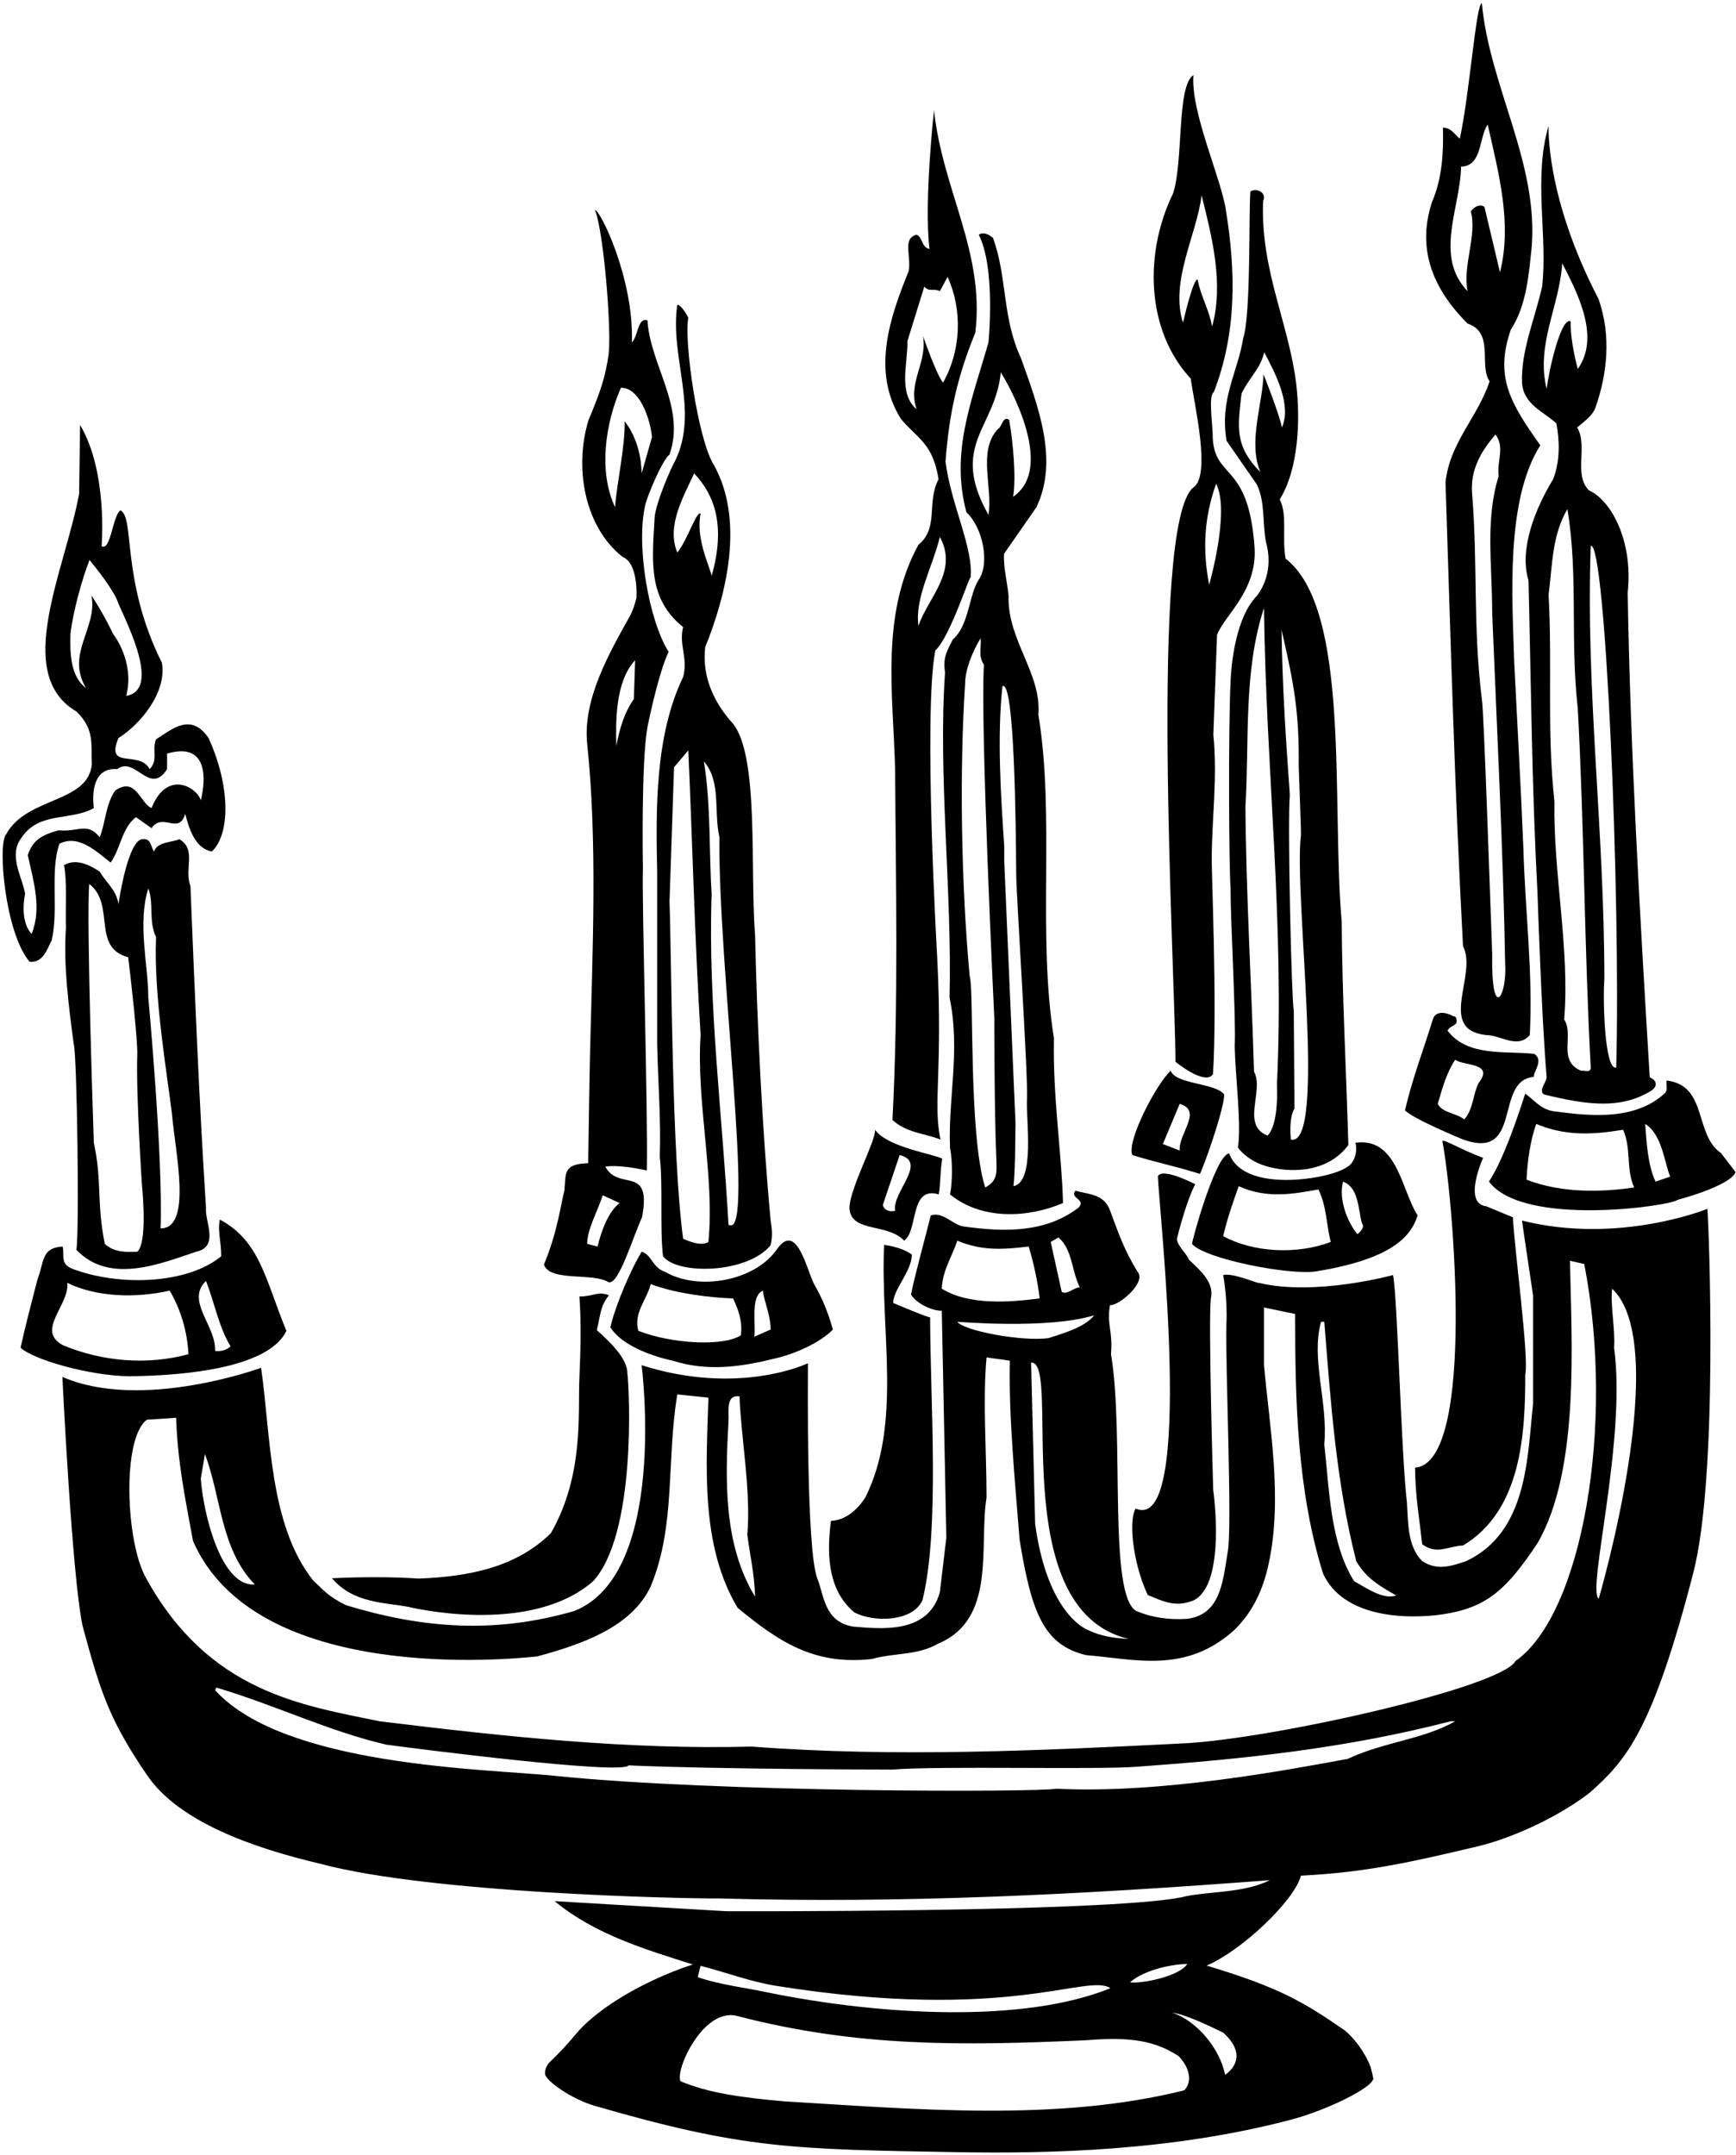 <?xml version="1.0" encoding="UTF-8"?>
<svg xmlns="http://www.w3.org/2000/svg" xmlns:xlink="http://www.w3.org/1999/xlink" width="482pt" height="598pt" viewBox="0 0 482 598" version="1.1">
<g id="surface1">
<path style=" stroke:none;fill-rule:nonzero;fill:rgb(0%,0%,0%);fill-opacity:1;" d="M 413.59 105.82 C 410.348 115.723 402.43 122.922 401.348 133.902 C 402.789 178 403.867 218.859 406.207 262.602 C 410.348 270.52 398.828 285.82 412.688 287.262 C 416.648 287.262 421.328 291.219 424.746 287.262 C 425.648 269.801 423.488 253.602 422.949 235.062 C 422.227 217.422 421.328 202.121 420.43 183.941 C 419.887 166.121 417.949 138.883 427.668 123.582 C 419.207 111.699 415 104.5 419.469 91.504 C 423.969 84.66 424.5 75.5 425.227 69.102 C 427.387 45.523 413.59 24.102 411.43 0.883 C 409.809 1.062 408.008 26.262 405.309 38.504 C 403.508 36.883 402.789 35.441 400.629 35.441 C 400.809 42.281 400.449 49.48 397.566 56.141 C 393.066 70.004 398.648 80.98 407.469 89.801 C 415.027 92.32 410.527 101.504 413.59 105.82 Z M 417.906 267.461 C 418.5 276.5 414 284 414.309 264.762 C 413.59 245.32 411.969 196.359 411.43 194.02 C 408.906 173.5 410.348 156.762 408.727 136.961 C 408.188 130.301 411.246 125.262 415.207 120.582 C 417.906 124.18 415.566 127.781 416.109 132.102 C 412.328 144.16 414.309 156.762 414.309 170.262 C 415.566 201.039 417.367 236.32 417.906 267.461 Z M 405.668 46.242 C 411.609 46.062 410.527 38.32 413.047 34.543 C 416.109 48.043 419.887 62.082 416.469 75.582 L 412.148 57.402 C 410.887 56.504 409.27 57.402 408.367 58.66 C 410.168 65.32 406.027 73.781 407.469 80.801 C 398.109 71.082 405.488 57.582 405.668 46.242 "/>
<path style=" stroke:none;fill-rule:nonzero;fill:rgb(0%,0%,0%);fill-opacity:1;" d="M 331.305 135.309 C 319 145.5 326.27 268.754 326.371 294.684 C 329.285 297.004 335.113 300.816 336.797 298.066 C 337.996 278.109 336.301 241.656 336.445 237.562 C 336.508 227.301 338.055 215.363 336.891 203.902 L 337.91 176.199 C 340.023 170.668 348.961 164.086 348.344 152.188 C 346.688 127.348 336.727 133.66 336.688 120.336 C 336.551 116.641 335.539 109.703 337 108.84 C 343.328 92.605 343.195 75.68 340.367 58.328 C 339.094 49.52 330.531 31.086 331.363 20.84 C 326.66 23.789 328.629 44.723 325.715 53.656 C 317.766 69.852 317.969 91.461 330.609 105.086 C 331.523 111.949 336.379 132.051 331.305 135.309 Z M 337.652 134.242 C 341.613 141.898 335.723 162.285 335.723 162.285 C 333.801 152.336 334.371 143.527 337.652 134.242 Z M 333.625 54.203 C 336.418 65.434 339.883 78.66 336.535 90.645 C 335.746 85.945 333.316 82.105 332.527 77.586 C 331.273 77.195 328.461 89.551 328.461 89.551 C 324.77 78.121 332.281 65.156 333.625 54.203 "/>
<path style=" stroke:none;fill-rule:nonzero;fill:rgb(0%,0%,0%);fill-opacity:1;" d="M 274.449 95.02 C 269.77 111.402 263.828 125.441 268.328 142.18 C 272.938 146.461 274.84 156.355 271.758 160.871 C 269.059 164.832 269.051 173.68 264.551 177.461 C 263.289 180.16 261.668 182.051 262.391 186.641 C 260.41 214.902 264.367 247.301 263.648 276.82 C 266.711 291.762 263.23 304.301 263.77 318.52 C 264.488 322.121 264.488 328.059 263.77 331.48 C 272.59 338.68 285.43 338.02 295.148 333.879 C 294.789 320.02 292.27 304.359 292.629 288.16 C 287.949 259 292.988 226.961 288.309 198.34 C 289.211 186.82 279.668 177.641 280.027 165.402 C 279.668 161.352 278.543 157.527 278.77 153.699 L 287.77 140.742 C 294.07 127.602 288.129 112.48 283.449 99.34 C 278.23 88.184 279.668 76.844 275.711 66.043 C 274.629 65.141 273.188 64.242 271.75 65.141 C 276.52 74.504 274.449 95.02 274.449 95.02 Z M 273.551 329.559 C 268.867 315.16 270.488 274.301 269.23 270.879 C 266.891 245.68 266.348 214.359 267.969 189.699 C 267.969 185.922 269.949 180.883 272.289 177.102 C 272.469 180.16 271.57 181.961 273.188 184.48 C 272.109 200.859 276.07 282.578 276.07 282.578 C 276.07 282.578 276.07 308.68 276.609 320.922 C 276.742 325.375 277.148 327.578 273.551 329.559 Z M 282.152 242.824 C 282.199 248.699 285.5 299 285.145 305.008 C 284.809 310.59 287.5 328 281.387 329.199 C 281.863 325.398 281.891 316.77 281.949 311.539 L 278.828 239.094 L 278.828 234.82 C 277.832 220.289 276.84 204.203 278.328 190.422 C 281.719 188.5 282.059 229.754 282.152 242.824 Z M 277.867 103.301 C 283.449 112.48 291.5 131 281.289 137.859 C 282.188 132.641 281.27 122.641 280.188 116.52 C 278.391 115.262 278.23 118.602 276.969 119.141 C 271.391 125.441 275.711 135.16 274.449 142.902 C 263.5 123.5 276.43 118.781 277.867 103.301 "/>
<path style=" stroke:none;fill-rule:nonzero;fill:rgb(0%,0%,0%);fill-opacity:1;" d="M 250.148 116.262 C 254.695 121.75 258.969 122.875 260.59 133 C 257.168 139.48 260.77 146.5 255.008 151.18 C 244.391 170.621 247.988 192.582 248.527 213.461 C 248.711 244.961 249.5 278 247.789 310.82 C 251.75 314.422 256.43 314.441 261.109 316.238 C 259 306 261.781 297.5 260.23 266.02 C 260.23 266.02 256.27 198.16 259.688 180.52 C 263.98 176.629 269.773 157.848 269.484 160.484 C 270.387 152.203 264 140 262.523 128.098 C 263.5 115 265.75 104.602 270.789 92.359 C 273.5 70 261.668 52.723 259.328 30.582 C 259.328 30.582 256.5 56 258.07 69.102 C 255.73 68.562 256.27 65.863 254.469 65.141 C 250.508 66.223 253.027 70.723 252.309 75.223 C 247.09 88.004 241.867 103.121 250.148 116.262 Z M 255.008 173.68 C 253.93 165.941 258.969 157.301 260.949 149.02 C 266.168 158.562 257.711 165.762 255.008 173.68 Z M 256.629 79.543 C 258.07 81.16 259.148 79.902 260.949 80.801 L 263.109 76.844 C 267.25 86.02 266.891 97.184 261.848 106.18 C 260.051 104.203 256.27 93.223 256.27 93.223 C 257.527 100.781 251.949 106.004 254.469 113.562 C 249.25 109.062 252.129 100.602 251.949 94.66 L 256.629 79.543 "/>
<path style=" stroke:none;fill-rule:nonzero;fill:rgb(0%,0%,0%);fill-opacity:1;" d="M 428.168 79.543 C 426.188 88.359 422.227 97.539 422.59 106.18 C 422.949 112.301 428.707 114.281 432.129 117.52 C 433.027 122.199 433.207 127.961 431.227 133 C 426.367 140.922 421.688 152.441 424.387 161.082 C 425.109 190.242 425.289 217.781 426.906 248.379 C 426.906 248.379 427.988 282.039 429.43 298.961 C 429.43 300.219 427.059 302.66 428.68 303.738 C 440.602 306.664 449.996 307.914 458.406 302.738 C 459.668 301.977 460.746 300.219 458.047 298.961 C 455.348 254.32 452.648 208.242 451.926 164.5 C 453.5 150 447.246 138.762 441.129 136.062 C 436.809 131.562 440.969 123.859 437.906 118.641 C 439.707 117.02 442.02 115.625 443.008 113.062 C 446.246 103.703 447.426 93.223 443.828 82.961 C 429 54.5 429.969 34.902 429.969 34.902 C 425.648 49.48 429.789 65.504 428.168 79.543 Z M 441.668 151.539 C 445.75 149.5 450.008 248.379 448.746 296.262 C 445.5 297.25 445 277.25 445.449 271.781 C 445.449 230.02 440.227 191.68 441.668 151.539 Z M 438.066 196.539 C 439.867 229.48 439.867 262.781 441.668 296.262 C 441.668 297.879 439.867 296.98 438.969 297.16 C 432.309 294.281 437.168 287.352 434.289 282.941 C 435.906 263.32 431.227 242.441 431.59 222.461 C 429.43 202.48 431.047 185.02 429.969 165.039 C 431.047 156.762 430.867 148.66 435.188 141.281 C 438.246 159.461 435.906 177.461 438.066 196.539 Z M 433.746 73.062 C 438.43 82.062 444.188 93.762 438.066 102.402 C 436.988 98.441 435.93 92.621 436.105 89.203 C 433.406 87.762 429.969 103.121 429.43 107.98 C 426.367 95.562 433.027 84.941 433.746 73.062 "/>
<path style=" stroke:none;fill-rule:nonzero;fill:rgb(0%,0%,0%);fill-opacity:1;" d="M 340.559 122.344 L 348.957 134.441 C 351.324 139.379 350.434 144.754 351.516 150.551 C 352.895 155.367 352.32 160.898 349.031 165.301 C 342.984 171.414 341.855 184.586 341.66 189.141 C 341 204.516 341.234 240.09 341.66 246.586 C 341.648 255.637 343.223 283.016 342.812 290.383 C 343.059 299.758 344.672 311.512 343.73 318.508 C 343.73 318.508 346.016 321.852 351.004 323.469 C 357.879 325.695 368.645 325.613 374.371 317.754 C 373.77 296.664 372.629 275.652 372.527 255.84 C 369.594 222.973 375.148 169.156 356.953 155.043 C 355.879 149.246 357.52 142.812 355.309 138.602 C 360.617 130.125 361.051 116.273 359.91 106.691 C 357.914 89.883 349.922 74.863 350.699 55.801 C 351.852 53.496 348.84 51.961 347.18 53.168 C 346.676 57.836 347.375 87.211 345.188 93.805 C 343.621 103.48 338.582 110.754 340.559 122.344 Z M 360.59 212.656 C 360.582 213.332 361.289 231.07 361.203 231.738 C 359.145 248.105 368.5 318.5 358.418 316.266 C 358.418 316.266 357.699 310.48 359.41 307.652 L 359.215 280.594 C 358.59 277.23 357.434 228.441 358.125 220.562 C 357.043 205.719 356.023 190.203 355.824 174.816 C 359.289 189.855 360.738 197.605 360.59 212.656 Z M 351.941 315.16 C 344.469 312.227 351.07 302.711 348.176 297.395 C 347.484 273.422 345.953 247.621 345.797 223.848 C 346.906 205.691 345.168 186.367 350.945 168.723 C 351.504 214.121 356.684 255.703 354.543 301.016 C 354.543 301.016 355.195 311.887 351.941 315.16 Z M 344.703 109.277 C 346.637 105.016 349.961 102.418 351.008 97.77 C 354.238 103.812 358.652 112.414 355.934 118.633 C 354.992 114.281 350.812 103.887 350.812 103.887 C 350.551 112.344 346.438 122.84 349.965 131.051 C 342.633 123.617 343.695 118.43 344.703 109.277 "/>
<path style=" stroke:none;fill-rule:nonzero;fill:rgb(0%,0%,0%);fill-opacity:1;" d="M 315.328 418.66 C 313.527 421.18 314.066 432.648 318.656 442.641 C 322.98 444.438 326.469 446.199 331.418 444.129 C 340.598 439.629 336.848 413.438 336.848 413.438 C 336.848 413.438 335.469 367.449 336.188 360.34 C 337.27 355.66 332.77 352.238 330.066 349.539 C 329.516 347.879 326.445 345.352 326.828 343.586 C 327.059 342.531 329.5 333 331.867 328.66 C 329.707 327.578 322.746 324.238 321.488 326.398 C 321.691 334.766 332 426 315.328 418.66 "/>
<path style=" stroke:none;fill-rule:nonzero;fill:rgb(0%,0%,0%);fill-opacity:1;" d="M 360.992 327.297 C 354.672 327.852 343.945 327.43 341.266 320.098 C 337.5 320.5 330.969 344.188 330.969 345.219 C 334.387 349.359 358.16 354.035 365.527 352.824 C 386.094 349.449 391.719 343.375 393.609 337.301 C 389.109 330.461 388.027 315.52 376.328 317.141 C 376.328 317.141 377.316 320.199 375.066 323.078 C 372.145 325.824 364.941 326.949 360.992 327.297 Z M 339.609 343.059 C 340.867 337.84 342.129 334.238 343.93 329.199 C 351.75 332.75 359.047 331.359 366.066 330.102 C 368.406 334.961 368.227 339.82 369.488 344.68 C 359.949 348.281 347.887 347.559 339.609 343.059 Z M 378.129 339.461 C 379.027 340.539 377.77 341.801 376.867 342.52 C 373.809 338.738 371.648 332.441 372.906 327.941 C 377.227 329.559 377.047 335.32 378.129 339.461 "/>
<path style=" stroke:none;fill-rule:nonzero;fill:rgb(0%,0%,0%);fill-opacity:1;" d="M 333.129 325.781 C 333.578 325.512 339.816 308.352 339.906 303.762 C 337.5 300.5 326.5 301 325.027 297.16 C 321.066 300.852 312.77 316.602 314.387 320.559 C 319.43 322.18 327.547 323.98 333.129 325.781 Z M 327.547 306.34 C 334.027 308.32 327.188 314.441 327.547 319.301 L 322.867 317.5 L 327.547 306.34 "/>
<path style=" stroke:none;fill-rule:nonzero;fill:rgb(0%,0%,0%);fill-opacity:1;" d="M 181.758 143.68 C 181 156.246 179.98 166.223 189.668 174.039 C 188.41 179.082 191.109 182.5 189.668 187.902 C 181.75 204.281 182.109 225.16 182.469 242.262 C 182.469 258.102 182.469 289.422 182.469 289.422 C 182.648 299.859 183.551 310.66 183.188 320.922 C 184.09 328.84 183.188 341.262 184.09 348.641 C 188.051 353.859 207.445 353.5 213.969 345.578 C 214.508 343.059 214.418 341.574 213.969 338.738 C 211.629 313.719 210.188 283.66 209.648 259.539 C 208.211 241.539 210.82 209.949 203.527 200.859 C 198.129 194.922 194.891 187.723 195.789 179.621 C 201.91 164.5 206.59 144.34 198.309 129.223 C 193.809 122.383 189.848 94.66 191.109 88.184 C 191.109 88.184 189.309 84.582 188.051 84.582 C 185.891 98.98 194.168 113.922 187.508 127.781 C 186.367 129.684 181.992 139.727 181.758 143.68 Z M 196.688 344.68 C 194.711 345.941 191.289 344.5 189.668 343.781 C 186.52 320.199 186.52 268.898 185.891 250.18 L 187.148 212.922 L 191.109 208.242 C 192.188 231.82 192.91 261.52 194.527 287.262 C 193.27 305.621 198.488 326.68 196.688 344.68 Z M 199.746 232.359 C 199.387 268.539 209.5 342.5 202.629 340 L 202.27 340 C 200.648 310.301 196.508 278.262 197.59 248.02 C 196.867 237.941 197.41 223 195.43 211.301 C 200.289 216.883 198.129 225.16 199.746 232.359 Z M 192.73 131.383 C 198.5 137.5 201.5 146 197.59 159.82 C 197.094 157.301 193.09 149.383 194.527 142.539 C 193.449 141.641 190.75 150.102 188.051 153.34 C 185 146 189.668 138.039 192.73 131.383 "/>
<path style=" stroke:none;fill-rule:nonzero;fill:rgb(0%,0%,0%);fill-opacity:1;" d="M 168.91 355.82 C 171.746 356.898 175.797 343.074 178.27 337.809 C 181 323 171.852 330.801 168.07 323.781 C 168.07 323.781 171.281 323 179.59 324.84 C 179.949 309.18 178.148 248.922 178.508 241 C 178.508 241 177.969 211.75 179.77 201.762 C 180.672 197.352 183.219 185.852 185.648 180.902 C 180.07 172.082 176.5 151 179.215 139.91 C 179.844 137.344 183.969 127.531 185.891 126.16 C 190.5 113 180.488 101.32 179.77 88.902 C 177 88 177.25 93.223 175.449 95.02 C 176 77 166.449 57.941 165.188 58.301 C 167.527 63.703 169.871 91.422 168.969 98.441 C 168.07 104.652 166.719 108.703 163.391 116.621 C 159.43 129.582 162.129 146.141 172.93 154.602 C 176.172 155.859 176.891 161.621 176.711 165.941 C 176.172 167.922 175.945 168.777 175.09 170.621 C 169.148 181.242 161.77 194.02 163.031 206.441 C 165.91 233.621 164.5 264 163.848 291.219 C 163.617 300.938 163.309 322.82 163.309 322.82 C 156 323 157.219 326 156.688 330.48 C 155.719 334 154.938 341.5 151.027 350.941 C 152.648 355.801 164.59 353.121 168.91 355.82 Z M 173.43 116.941 C 173.609 123.781 171.309 133.723 170.77 140.742 C 166.09 130.84 168.07 117.52 172.391 107.621 C 177.5 107.5 180.5 116 181.027 121.301 L 178.148 131.383 C 178 122 173.43 116.941 173.43 116.941 Z M 176.348 183.223 L 175.988 194.02 C 173.289 197.801 172.027 202.301 171.129 206.98 C 170.949 200.5 170.77 189.16 176.348 183.223 Z M 167.348 331.719 L 172.027 333.879 C 168.969 336.219 166.988 341.441 165.91 345.941 L 163.031 345.219 C 163.031 341.078 165.91 336.219 167.348 331.719 "/>
<path style=" stroke:none;fill-rule:nonzero;fill:rgb(0%,0%,0%);fill-opacity:1;" d="M 14.352 260.98 C 16.332 252.52 13.809 241.719 16.512 234.16 C 22.09 231.281 27.488 237.039 30.73 239.379 C 33.609 235.242 33.789 229.84 37.75 226.781 L 42.07 229.84 C 45.129 225.34 49.629 231.82 51.43 225.879 C 52.512 230.02 54.129 235.422 58.809 236.32 C 63.852 231.641 64.121 218.5 57.91 204.82 C 53.027 197.684 47.852 202.305 43.332 205.18 C 42.07 208.242 44.051 210.941 41.531 213.461 C 38.832 208.062 29.109 213.82 32.891 204.82 C 39.012 201.039 46.391 192.039 44.949 183.941 C 33.5 161 37.5 143.5 33.43 141.641 C 31.27 143.082 30.73 153.16 28.211 151.539 C 28.211 151.539 30 131 22.23 117.922 L 21.969 137.039 C 18 158.5 3.5 187 21.191 197.441 C 26.5 202.5 25.152 206.98 25.512 212.02 C 24.52 223 7.512 221.02 1.75 231.461 C -0.77 233.98 1.391 259 8.23 266.922 C 12.012 267.281 13.09 263.32 14.352 260.98 Z M 23.891 190.961 C 19.57 187.723 19.391 181.422 19.57 175.84 C 20.289 169.723 22.691 160.98 24.852 155.402 C 26.469 157.383 31.809 163.961 32.891 167.562 C 35.77 174.039 44.5 191.5 35.051 193.121 C 37.5 183.5 31.391 175.922 31.391 175.922 C 28.691 170.16 25.391 165.242 25.391 165.242 C 27.191 174.242 18.129 181.422 23.891 190.961 Z M 6.07 232.359 C 10.93 225.16 19.75 227.859 26.051 224.262 C 25.512 220.121 25.871 212.922 32.531 213.461 C 37.57 209.68 41.531 221.02 46.391 213.461 L 46.391 209.141 C 60.52 205 55.75 222.102 55.75 222.102 C 54.672 218.5 46.391 213.461 42.07 224.262 C 38.832 222.82 37.75 215.441 31.988 219.402 C 29.289 223.18 29.289 228.578 27.672 232.359 C 24.25 228.039 21.652 230.98 16.25 230.441 C 11.75 231.699 9.148 233 7.711 237.32 C 9.332 244.699 11.652 252.16 8.77 259.18 C 6.25 256.48 6.25 251.621 6.969 248.02 C 6.25 243.52 2.109 237.219 6.07 232.359 "/>
<path style=" stroke:none;fill-rule:nonzero;fill:rgb(0%,0%,0%);fill-opacity:1;" d="M 54.488 347.379 C 60.969 345.941 56.832 339.102 57.191 335.141 C 55.211 304 54.129 276.641 52.871 245.859 C 51.07 241.18 54.672 235.781 49.809 232.898 C 47.832 233.801 43.512 233.621 42.789 236.32 C 41.711 234.879 42.07 232.539 39.371 232.898 C 35.77 233.621 33.43 247.301 32.891 250.898 C 32.352 247.121 29.652 245.141 27.672 241.898 C 24.969 240.102 21.191 238.121 17.77 240.102 C 18.672 244.781 18.129 251.621 18.309 257.379 C 17.59 268.18 19.031 278.801 20.469 289.781 C 21.371 292.121 22.09 342.52 21.191 346.84 C 30.551 356.738 45.129 350.441 54.488 347.379 Z M 41.172 246.578 C 42.789 250.719 41.172 255.578 43.332 260.078 C 42.609 276.281 46.539 299.051 47.711 308.859 C 48.609 319.48 53.5 341 44.59 340.898 C 45.309 321.102 41.172 276.82 41.172 276.82 C 41.172 267.82 38.109 256.301 41.172 246.578 Z M 24.789 245.32 C 32.172 251.078 25.332 262.961 35.59 265.66 C 36.309 271.238 38.289 289.059 38.109 292.84 C 37.75 303.461 39.371 328.301 39.371 328.301 C 39.73 332.078 40.809 345.039 38.109 347.379 C 35.051 347.559 31.629 347.559 29.109 345.219 C 26.77 333.879 28.391 327.941 26.051 317.141 C 26.051 317.141 23.891 254.5 24.789 245.32 "/>
<path style=" stroke:none;fill-rule:nonzero;fill:rgb(0%,0%,0%);fill-opacity:1;" d="M 477.848 320.02 C 470.289 314.801 474.246 301.301 462.727 299.859 C 462.547 300.941 463.09 302.379 462.367 303.281 C 454.27 310.84 442.344 309.852 432.129 308.5 C 427.988 308.141 426.5 305.75 423.477 303.488 C 423.477 303.488 418.008 321.25 413.395 327.91 C 423 340.75 464.348 334.602 465.789 332.98 C 465.789 332.98 480.105 329.281 481.906 325.32 Z M 423.848 327.398 C 424.027 322.539 424.93 316.238 426.547 311.922 C 434.5 315.25 441.848 314.98 450.668 313.539 C 453.008 318.941 451.387 324.34 453.727 329.559 C 445.5 330.75 434.105 331.359 423.848 327.398 Z M 459.668 327.941 C 457.508 323.441 457.148 316.961 456.789 311.922 C 461.469 314.801 462.098 322.578 463.719 326.539 L 459.668 327.941 "/>
<path style=" stroke:none;fill-rule:nonzero;fill:rgb(0%,0%,0%);fill-opacity:1;" d="M 425.871 298.871 C 425.691 297.43 428.707 294.281 426.008 292.48 C 417.906 291.578 407.469 293.379 401.887 286 C 402.609 284.738 403.688 284.922 404.406 283.84 C 404.406 283.121 404.59 282.039 403.508 282.039 C 401.707 280.961 398.828 280.422 397.93 282.578 C 395.047 291.941 392.43 298.398 390.09 308.121 C 392.234 310.516 406.207 316.238 406.207 316.238 C 422.992 322.227 414.715 299.77 425.871 298.871 Z M 399.188 306.34 C 400.449 302.02 401.707 297.52 404.047 294.102 C 406.387 295.898 415.027 294.82 410.527 300.578 C 408.906 303.82 409.09 307.781 406.566 310.66 C 404.227 308.859 400.449 308.859 399.188 306.34 "/>
<path style=" stroke:none;fill-rule:nonzero;fill:rgb(0%,0%,0%);fill-opacity:1;" d="M 392.887 407.32 C 393 415.5 393.969 420.461 394.867 428.559 C 399.008 431.617 401.887 429.098 406.207 428.918 C 422.406 419.199 423.488 398.141 423.488 381.398 C 424.566 376.719 420.43 346.301 420.066 337.84 L 412.688 334.781 C 406 334 411.789 321.34 411.789 321.34 C 405.5 319 400.977 316.09 400.469 316.699 C 403.348 331.102 410 406 392.887 407.32 "/>
<path style=" stroke:none;fill-rule:nonzero;fill:rgb(0%,0%,0%);fill-opacity:1;" d="M 235.93 336.039 C 237 342 246.5 339.5 251.051 344.32 C 255 341.5 252.5 329 260.648 331.48 C 261.188 328.422 261 325 261.609 321.578 C 259.629 320.32 246.5 318.5 242.949 313.539 C 243.309 316.602 235 331.5 235.93 336.039 Z M 249.789 320.559 C 257.711 322.539 247.629 330.82 248.527 336.039 C 246.91 336.398 245.469 335.859 245.109 334.422 L 249.789 320.559 "/>
<path style=" stroke:none;fill-rule:nonzero;fill:rgb(0%,0%,0%);fill-opacity:1;" d="M 422.59 338.738 C 422.59 339.102 425.648 359.441 425.648 359.441 C 425.648 370.602 425.648 379.602 425.648 389.68 C 424.027 404.438 424.207 425.141 407.109 433.238 C 402.742 434.723 399.008 435.938 394.867 433.238 C 390.727 429.098 390.996 422.574 390.637 416.992 C 389.02 403.449 388.027 359.801 386.77 353.859 C 386.77 353.859 365.168 359.801 349.508 356.02 C 349.508 356.379 342.309 353.141 339.609 353.859 C 339.609 353.859 340.867 360.25 340.508 367.539 C 340.148 378.16 342.219 424.148 340.867 430.719 C 339.52 439 338.887 448 329.707 449.258 C 324.488 449.617 319.809 448.898 315.488 447.098 C 307.566 442.598 312.246 398.141 308.469 375.82 C 309.008 369.16 307.25 367.75 308.18 362.238 C 311 362.25 318.367 355.75 315.848 352.961 C 312.066 346.75 310.719 342.699 308.109 335.68 C 306.309 331.359 302.527 331.539 298.57 330.461 C 296.949 332.621 301.629 332.801 299.469 335.141 C 290.289 342.16 278.949 341.98 267.43 340.359 C 264.367 339.82 261.848 336.219 258.43 337.301 C 256.945 343.375 254.141 353.281 252.934 359.277 C 254.695 362.051 259.195 363.852 261.488 363.762 L 262.75 426.758 L 260.949 441.879 C 257.711 453.578 244.57 452.051 236.828 451.418 C 228.723 450 228.82 442.598 226.93 438.098 C 223.867 430 224.32 384.102 224.32 378.34 C 224.32 378.34 205.328 387.52 178.148 378.879 C 178.148 378.879 185.617 436.75 159.43 447.098 C 137.648 453.398 117.672 452.051 96.07 445.48 C 91.121 443.051 89.77 441.25 86.891 438.551 C 74.648 423.07 75.191 398.141 72.488 379.602 C 72.488 379.602 39.371 391.75 17.32 382.121 C 17.32 382.121 20 438 22.969 451.379 C 28 470 30.5 477.5 40.789 492.59 C 49.5 505.5 69.969 512.797 89.141 517.297 C 119.469 525.398 188.918 526.949 199.449 526.859 C 250.57 528.297 299.469 525.848 352.566 521.797 C 345.008 525.578 334.93 524.77 327.906 526.57 C 306.219 530.797 201.77 530.418 201.77 530.418 L 153.988 527.617 C 165.328 536.977 179.41 541.059 192.367 545.199 C 183.82 547.898 169.148 554.559 160.871 563.379 C 156.82 568.148 156 569 152.438 572.488 C 152.438 572.488 151.25 573.75 151.328 575.547 C 151.41 577.348 158.5 582.5 165.188 584.438 C 206.328 596.359 220 596.5 265.688 597.277 C 291.156 597.711 325.5 597 358.664 588.207 C 368.152 585.691 381 579.5 381.301 576.84 C 381 575.25 380.527 573.617 380.527 573.617 C 379 569.5 375.84 565.5 373.422 563.52 C 361.84 555.5 355 551.5 335.027 545.5 C 344.566 541.449 359.316 527.648 361.207 520.539 C 379.387 519.641 392.043 516.723 410.168 512.438 C 420.066 510.098 433.09 504.039 441.547 497.379 C 451.5 488.5 458.77 480.398 470.105 436.66 C 477.129 409.66 474.5 341.281 474.066 335.48 C 474.066 335.48 449.5 345.5 422.59 338.738 Z M 329.648 545.059 C 327.129 548.84 315.73 550.66 313.746 550.117 C 318 546.5 325.867 545.059 329.648 545.059 Z M 194.527 545.559 C 202.09 547.539 208.559 550.02 215.59 551.137 C 280.117 561.398 302 547.5 308.309 551.777 C 284.367 561.5 244.93 559.418 213.07 552.938 C 206.32 551.5 200.02 550.867 193.719 548.707 Z M 328.809 580.117 C 293.527 588.938 254.109 585.34 217.75 583.18 C 205.418 582.098 196.418 580.746 188.949 577.598 C 187.328 574.719 195.07 557.348 204.43 559.418 C 238.09 568.238 267.52 567.699 300.73 566.258 C 311.617 565.449 319.449 565.539 327.188 570.578 C 329.707 573.098 331.508 577.238 328.809 580.117 Z M 339.609 564.098 C 347.617 571.297 340.148 575.797 340.148 575.797 C 338.707 568.598 332.406 560.859 325.387 558.52 C 329.707 559.238 335.828 562.297 339.609 564.098 Z M 366.789 366.82 L 367.688 366.82 C 369.488 389.32 371 411.5 376.566 433.277 C 379.27 437.961 383.168 440.258 387.668 442.777 C 384.066 444.039 379.566 440.801 375.969 438.82 C 369.309 428.199 369.129 413.617 367.688 400.84 C 368.77 388.961 363.906 377.262 366.789 366.82 Z M 313.328 454.84 C 309.547 454.66 305.59 454.117 301.988 452.32 C 301.988 452.32 290.918 448.449 287.41 422.98 L 286.285 378.16 C 295 377.5 278.5 446.5 313.328 454.84 Z M 303.789 365.02 C 301.27 368.438 294.43 370.262 291.188 371.34 C 283.809 372.422 267.293 369.25 265.809 366.82 C 265.809 366.82 291.188 368.98 303.789 365.02 Z M 293.891 343.422 C 297.848 346.84 297.488 352.781 299.828 357.281 C 298.027 357.281 296.41 359.441 294.789 358.539 L 291.73 344.68 Z M 261.488 357.641 C 261.668 352.602 264.367 348.641 265.809 344.32 C 272.75 347.25 278.75 346.75 285.609 345.941 C 287.047 350.621 288.129 355.84 288.668 360.34 C 280.391 361.422 269.051 362.32 261.488 357.641 Z M 205.328 387.52 C 205.688 398.5 208.57 413.98 207.488 425.859 C 208.211 431.617 209.469 436.66 209.648 443.141 C 200.828 428.559 201.367 410.922 202.27 394.359 C 202.449 391.84 201.367 386.98 205.328 387.52 Z M 56.891 403.539 C 61.391 415.238 61.211 430 70.75 439.719 C 61.5 440.5 56.5 420.5 55.75 410.379 Z M 374.168 488.141 C 357.52 491.199 322.418 497.859 293.348 496.418 C 287.77 497.41 199.117 497.5 153.852 492.82 C 135.062 490.879 78.969 490.301 59.711 469.059 L 60.07 468.34 C 76.449 473.199 91.031 480.398 107.23 484.18 C 115.148 485.258 172.75 492.641 174.551 489.938 C 198.309 491.02 247.629 491.109 247.629 491.109 C 260.59 490.027 304.867 491.199 315.848 490.301 C 345.727 488.141 373.449 485.258 402.789 477.699 L 404.047 477.699 C 395.227 482.738 384.066 483.461 374.168 488.141 Z M 420.789 460.961 C 416.828 468.34 353.227 482.586 328.809 483.82 C 289.57 485.801 248.527 487.777 208.75 484.719 C 174.551 485.617 140.711 482.02 105.43 477.699 C 83.469 473.199 58 469.5 40.629 438.098 C 34.871 428.199 33.789 399.039 40.809 394 L 48.91 393.461 C 49.27 405.52 51.43 415.961 53.59 427.66 C 71 467.5 141.5 460.5 149.172 459.699 C 161.051 456.461 175.27 451.777 180.672 440.258 C 187.688 423.34 184.988 405.52 188.051 386.98 L 196.688 387.879 C 196.148 406.598 194.348 428.738 204.789 446.199 C 216.129 455.559 226.027 462.219 242.051 460.418 C 248.527 458.617 254.648 459.52 260.59 456.098 C 276.789 449.258 271.75 428.918 273.91 415.598 C 273.91 402.641 272.828 388.781 273.91 376.719 L 280.391 377.621 C 280.027 392.922 281.828 411.277 283.09 427.301 C 286.418 448 290.02 456.551 301.539 459.34 C 315.039 460.418 329.168 464.648 342.758 452.32 C 348.066 447.098 350.77 440.801 352.207 434.141 C 356.168 416.051 352.566 396.699 350.949 378.879 L 350.949 362.859 L 359.59 364.66 C 359.59 388.602 360.129 413.438 367.328 436.66 C 374.617 452.5 400.629 448 400.629 448 C 412.688 446.199 418.27 441.25 426.906 428.242 C 438.789 407.723 436.27 371.68 435.906 349.898 L 439.867 350.801 C 448.508 395.258 439.328 448 420.789 460.961 Z M 443.887 443.68 C 440.5 441.5 451.664 399.688 448.148 374.02 C 448.508 368.801 447.066 362.32 447.605 357.641 C 464.5 373.5 443.887 443.68 443.887 443.68 "/>
<path style=" stroke:none;fill-rule:nonzero;fill:rgb(0%,0%,0%);fill-opacity:1;" d="M 230.711 422.078 C 229.719 430 229.27 440.801 237.188 447.461 C 242.32 450.25 253.301 450.25 256.113 444.129 C 261 424.5 258.25 388.148 258.25 365.559 C 258.25 365.969 247.988 361.602 247.988 361.602 C 247.988 357.82 253.164 352.871 253.164 348.191 C 251.363 346.75 248.168 345.852 245.469 345.488 C 244.391 369.609 250.508 395.078 240.25 415.598 C 237.91 419.199 234.668 421.898 230.711 422.078 "/>
<path style=" stroke:none;fill-rule:nonzero;fill:rgb(0%,0%,0%);fill-opacity:1;" d="M 79.512 369.34 C 73.57 354.852 72.219 344.5 61.059 338.469 C 60.34 341.352 61.422 344.5 61.422 348.641 C 52.059 356.379 33.07 357.102 19.93 352.059 C 16.691 350.621 17.949 348.641 17.41 345.941 C 11.469 346.301 12.371 349.898 10.391 355.121 C 8.77 361.422 6.969 368.262 5.711 374.02 C 9.219 377.352 24.969 381.852 35.949 381.938 C 45.219 381.852 74.02 380.949 79.512 369.34 Z M 57.191 355.48 C 59.531 361.422 60.789 368.438 64.031 373.66 C 62.77 374.738 61.332 375.102 59.711 374.922 C 60.07 367.898 51.43 361.059 57.191 355.48 Z M 18.672 356.02 C 26.77 359.98 37.57 360.34 47.109 358.18 C 50.172 363.398 51.969 369.34 52.332 375.82 C 41.172 378.879 28.57 377.98 17.41 373.301 C 9.852 369.16 19.391 362.141 18.672 356.02 "/>
<path style=" stroke:none;fill-rule:nonzero;fill:rgb(0%,0%,0%);fill-opacity:1;" d="M 184.629 352.961 C 181.211 351.879 180.848 348.102 178.148 347.379 C 175.27 352.148 170.996 361.824 169.465 368.352 C 173.695 375.102 186.789 377.621 186.789 377.621 C 196.328 380.68 205.645 379.375 214.867 377.078 C 220.945 375.773 228.008 372.398 231.25 368.98 C 229.988 364.48 228.367 360.34 226.027 356.379 C 223.867 352.059 221.168 338.875 215.68 346.75 C 209.566 355.516 193.988 358.359 184.629 352.961 Z M 211.809 358.18 C 212.168 361.238 213.969 365.02 213.969 368.98 L 209.41 370.98 C 209.949 367.738 208.211 359.801 211.809 358.18 Z M 205.688 370.602 C 200.695 373.75 186.43 372.938 177.25 369.34 C 175.809 364.48 179.59 360.699 180.672 356.379 C 187.867 359.078 197.59 360.16 203.527 360.34 C 204.969 363.398 206.23 366.641 205.688 370.602 "/>
<path style=" stroke:none;fill-rule:nonzero;fill:rgb(0%,0%,0%);fill-opacity:1;" d="M 113.449 445.961 C 113.449 445.961 146.922 454.25 164.648 438.859 C 176.621 425.898 174.82 386.352 174.188 381.039 C 174.188 376.898 168.949 372.039 165.711 369.16 C 166.746 364.75 166.684 362.395 169.078 359.484 C 166.02 358.227 164.922 359.801 160.871 359.801 C 161.41 367 161.195 375.086 160.871 382.301 C 160.422 392.199 162.219 409.301 152.949 425.5 C 143.23 435.039 130.09 437.559 116.23 438.098 C 109.031 437.559 99.02 437.648 92.18 438.008 C 98.121 445.027 106.969 444.699 113.449 445.961 "/>
</g>
</svg>
